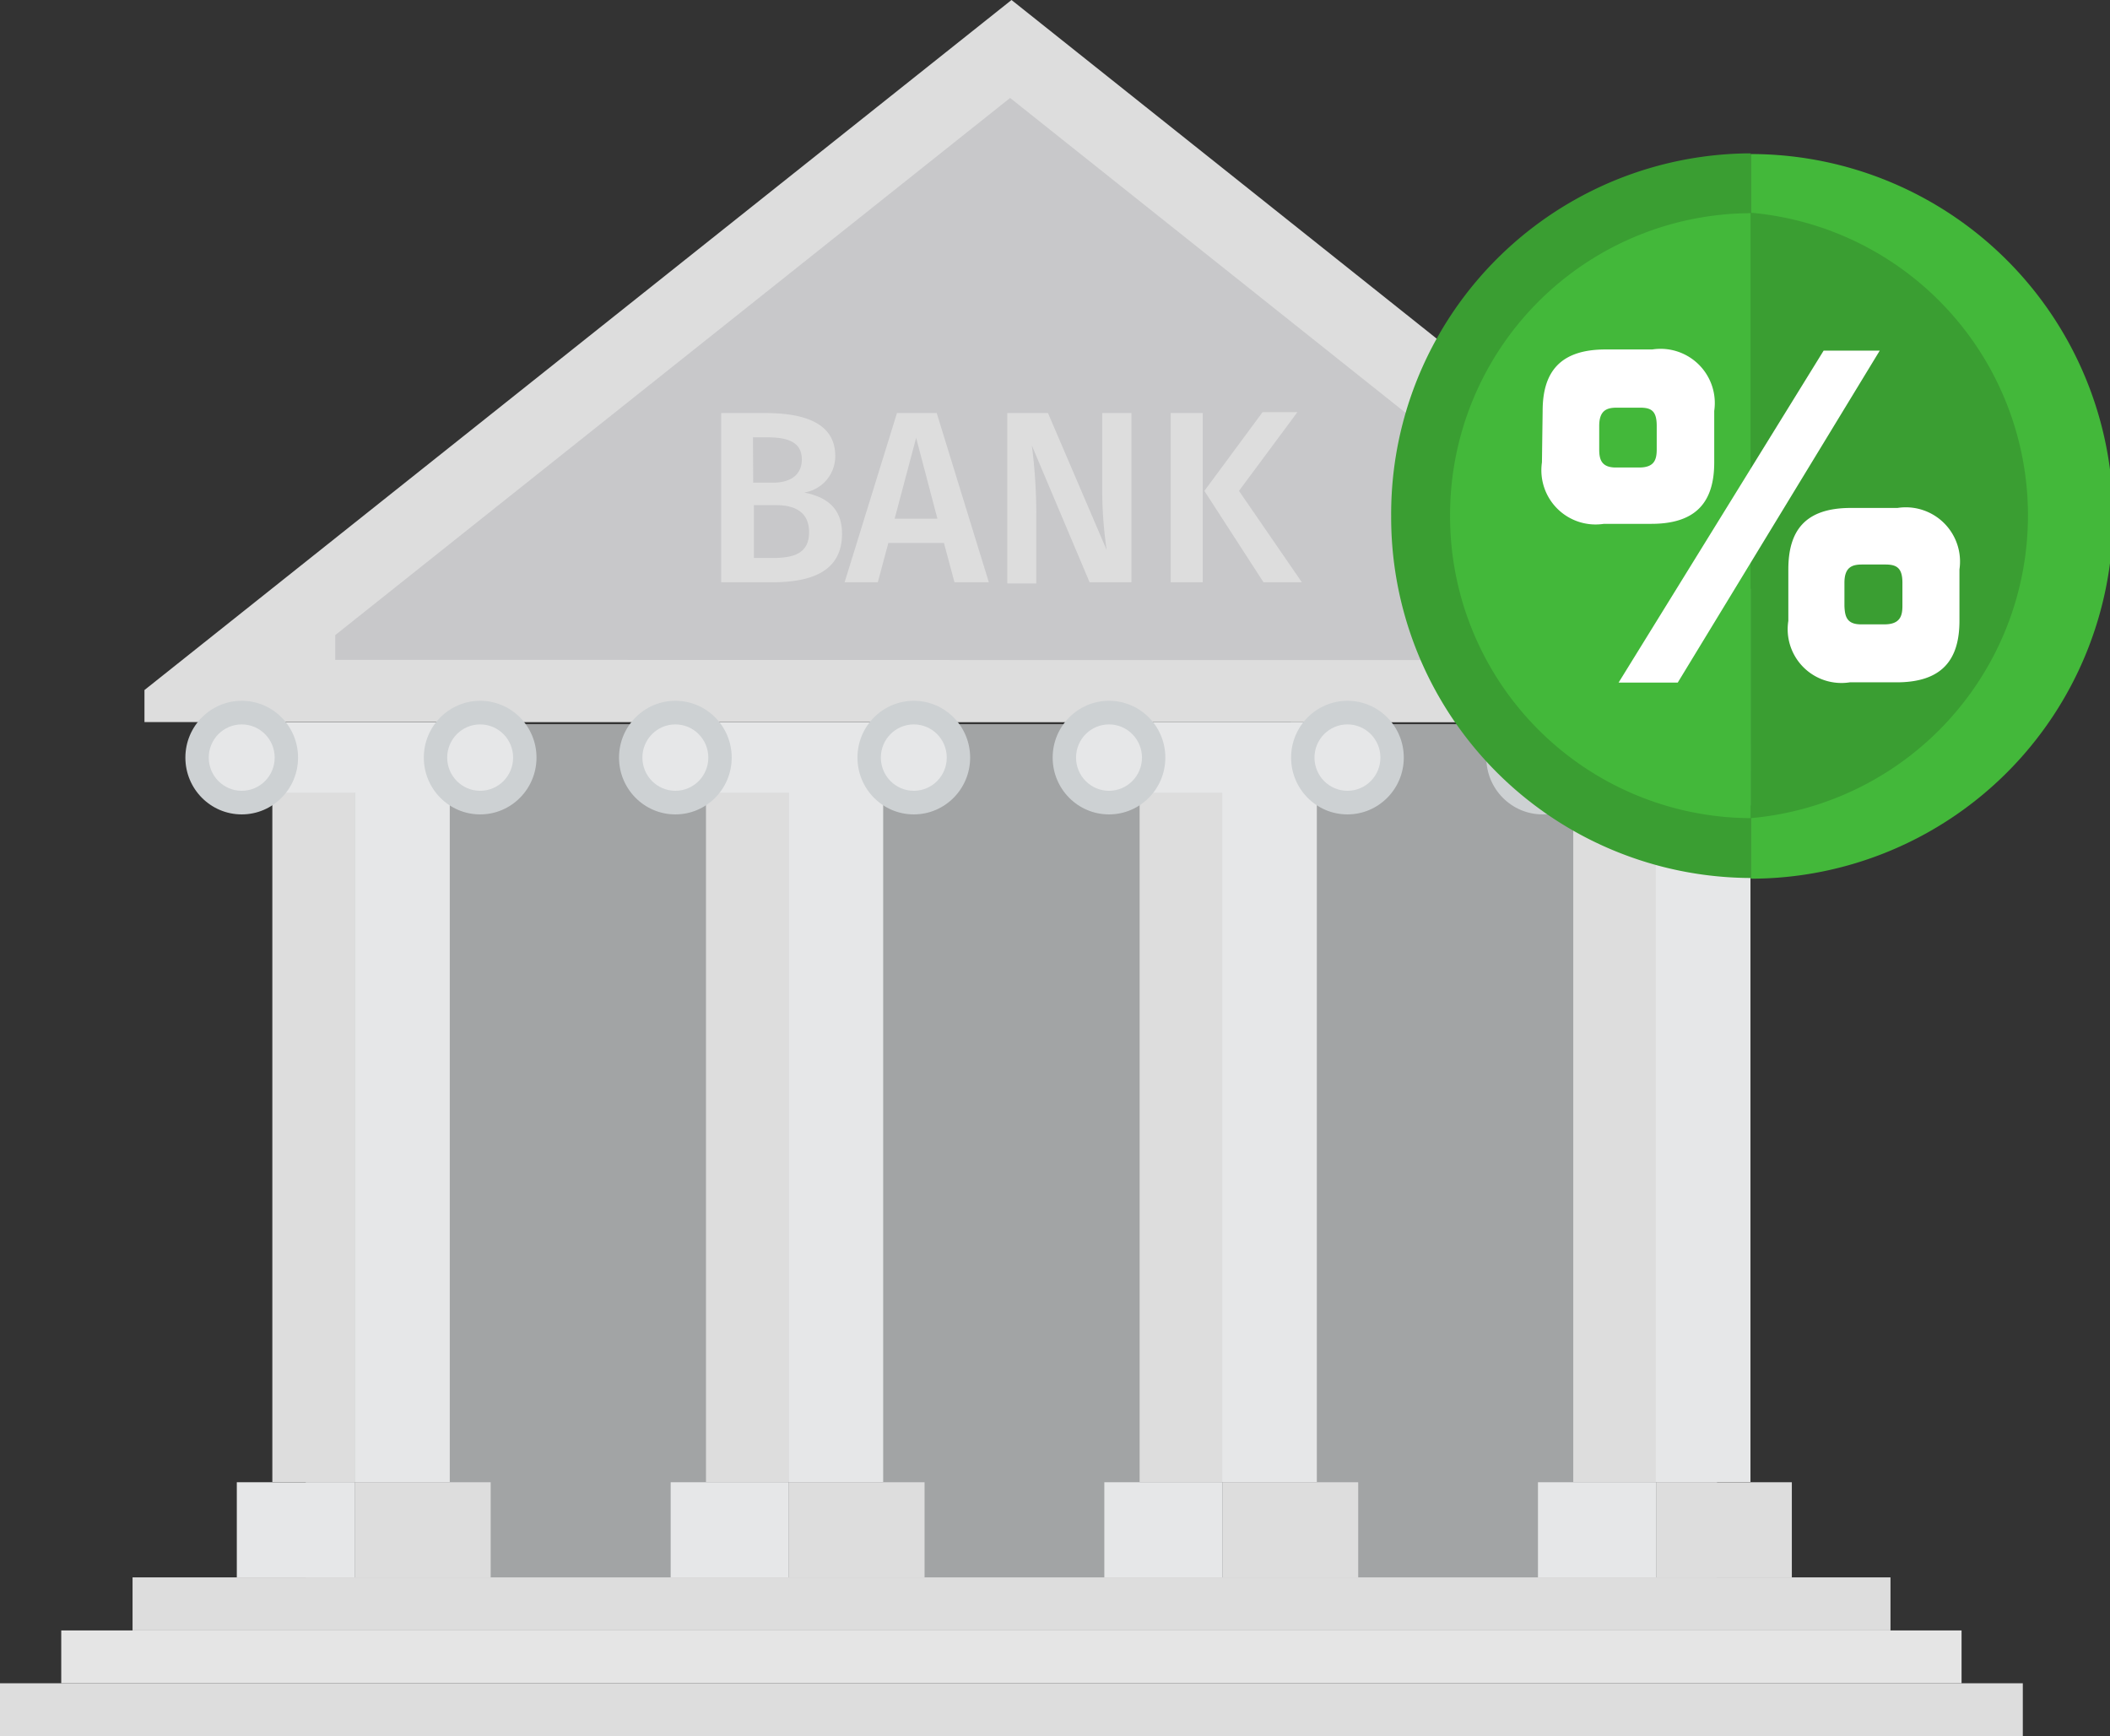 <svg id="Layer_1" data-name="Layer 1" xmlns="http://www.w3.org/2000/svg" viewBox="0 0 90.26 74.27"><rect x="0" y="0" width="90.26" height="74.27" fill="#333333" stroke="none"/><defs><style>.cls-1{fill:#a2a4a5;}.cls-2{fill:#ddd;}.cls-3{fill:#c8c8ca;}.cls-4{fill:#e6e7e8;}.cls-5{fill:#cdd1d3;}.cls-6{fill:#e5e5e5;}.cls-7{fill:#3a9e32;}.cls-8{fill:#43b83a;}.cls-9{fill:#fff;}</style></defs><title>bl</title><rect class="cls-1" x="13.08" y="30.98" width="60.37" height="36.78"/><polygon class="cls-2" points="79.84 29.13 43.27 0 6.18 29.52 6.18 30.89 79.84 30.9 79.84 29.13"/><polygon class="cls-3" points="71.68 26.86 43.21 4.19 14.34 27.17 14.34 28.23 71.68 28.24 71.68 26.86"/><rect class="cls-2" x="11.65" y="32.58" width="3.54" height="30.82"/><rect class="cls-4" x="15.18" y="32.58" width="4.06" height="30.82"/><rect class="cls-4" x="10.13" y="63.41" width="5.05" height="4.07"/><rect class="cls-2" x="15.19" y="63.41" width="5.8" height="4.07"/><rect class="cls-4" x="28.69" y="63.41" width="5.05" height="4.07"/><rect class="cls-2" x="33.75" y="63.41" width="5.8" height="4.07"/><rect class="cls-4" x="47.24" y="63.41" width="5.05" height="4.07"/><rect class="cls-2" x="52.3" y="63.41" width="5.8" height="4.07"/><rect class="cls-4" x="65.79" y="63.41" width="5.05" height="4.07"/><rect class="cls-2" x="70.85" y="63.41" width="5.8" height="4.07"/><rect class="cls-4" x="11.3" y="30.9" width="7.72" height="3.01"/><ellipse class="cls-5" cx="10.34" cy="32.41" rx="2.41" ry="2.43"/><ellipse class="cls-4" cx="10.34" cy="32.41" rx="1.41" ry="1.42"/><ellipse class="cls-5" cx="20.54" cy="32.41" rx="2.41" ry="2.43"/><ellipse class="cls-4" cx="20.54" cy="32.41" rx="1.41" ry="1.42"/><rect class="cls-2" x="30.2" y="32.58" width="3.54" height="30.82"/><rect class="cls-4" x="33.73" y="32.58" width="4.05" height="30.82"/><rect class="cls-4" x="29.85" y="30.9" width="7.72" height="3.01"/><ellipse class="cls-5" cx="28.89" cy="32.41" rx="2.41" ry="2.43"/><ellipse class="cls-4" cx="28.89" cy="32.41" rx="1.41" ry="1.42"/><ellipse class="cls-5" cx="39.09" cy="32.41" rx="2.41" ry="2.43"/><ellipse class="cls-4" cx="39.09" cy="32.41" rx="1.41" ry="1.42"/><rect class="cls-2" x="48.75" y="32.58" width="3.54" height="30.82"/><rect class="cls-4" x="52.28" y="32.58" width="4.05" height="30.82"/><rect class="cls-4" x="48.4" y="30.9" width="7.72" height="3.01"/><ellipse class="cls-5" cx="47.44" cy="32.41" rx="2.41" ry="2.43"/><ellipse class="cls-4" cx="47.44" cy="32.41" rx="1.41" ry="1.42"/><ellipse class="cls-5" cx="57.64" cy="32.41" rx="2.41" ry="2.43"/><ellipse class="cls-4" cx="57.64" cy="32.41" rx="1.41" ry="1.42"/><rect class="cls-2" x="67.3" y="32.58" width="3.54" height="30.82"/><rect class="cls-4" x="70.83" y="32.58" width="4.05" height="30.82"/><rect class="cls-4" x="66.95" y="30.9" width="7.72" height="3.01"/><ellipse class="cls-5" cx="65.99" cy="32.41" rx="2.41" ry="2.43"/><ellipse class="cls-4" cx="65.99" cy="32.41" rx="1.41" ry="1.42"/><ellipse class="cls-5" cx="76.19" cy="32.41" rx="2.41" ry="2.43"/><ellipse class="cls-4" cx="76.19" cy="32.41" rx="1.41" ry="1.42"/><polygon class="cls-2" points="5.67 67.48 5.67 68.57 5.67 69.75 80.87 69.75 80.87 68.57 80.87 67.48 5.67 67.48"/><polygon class="cls-6" points="2.62 69.75 2.62 70.84 2.62 72.01 83.91 72.01 83.91 70.84 83.91 69.75 2.62 69.75"/><polygon class="cls-2" points="0 72.01 0 73.1 0 74.27 86.53 74.27 86.53 73.1 86.53 72.01 0 72.01"/><path class="cls-2" d="M40.41,35.83c0,1.59-1.26,2.08-3,2.08H35.24V30.67h1.88c1.85,0,3,.52,3,1.84a1.57,1.57,0,0,1-1.33,1.56C39.59,34.23,40.41,34.62,40.41,35.83Zm-3.8-2.18h.84c.75,0,1.24-.33,1.24-1s-.5-.94-1.44-.94h-.65ZM39,35.77c0-.87-.61-1.16-1.41-1.16h-.95v2.26h.8C38.32,36.87,39,36.69,39,35.77Z" transform="translate(-4.39 -13)"/><path class="cls-2" d="M42.39,36.23l-.45,1.68H40.52l2.24-7.24h1.7l2.23,7.24H45.22l-.45-1.68Zm1.19-4.5-.92,3.46h1.83Z" transform="translate(-4.39 -13)"/><path class="cls-2" d="M51,37.91l-2.47-5.85a23.19,23.19,0,0,1,.19,2.9v3H47.48V30.67h1.74l2.51,5.86a18,18,0,0,1-.19-2.47V30.67h1.25v7.24Z" transform="translate(-4.39 -13)"/><path class="cls-2" d="M54.47,37.91V30.67h1.37v7.24Zm5.61,0H58.44L55.91,34l2.49-3.37h1.49L57.39,34Z" transform="translate(-4.39 -13)"/><path class="cls-7" d="M63.9,35.08A15.43,15.43,0,0,0,79.28,50.56v-31A15.43,15.43,0,0,0,63.9,35.08Z" transform="translate(-4.39 -13)"/><path class="cls-8" d="M79.28,19.59v31a15.48,15.48,0,0,0,0-31Z" transform="translate(-4.39 -13)"/><path class="cls-8" d="M66.42,35.08A12.91,12.91,0,0,0,79.28,48V22.12A12.91,12.91,0,0,0,66.42,35.08Z" transform="translate(-4.39 -13)"/><path class="cls-7" d="M79.28,22.12V48a13,13,0,0,0,0-25.9Z" transform="translate(-4.39 -13)"/><path class="cls-9" d="M70.38,30.58c0-1.65.73-2.63,2.69-2.63h2a2.32,2.32,0,0,1,2.65,2.63v2.2c0,1.65-.73,2.63-2.69,2.63H73a2.32,2.32,0,0,1-2.65-2.63ZM73.51,33h1c.66,0,.75-.35.75-.78v-1c0-.64-.23-.78-.71-.78h-1c-.43,0-.75.12-.75.78v1C72.8,32.62,72.87,33,73.51,33Zm8.89-5h2.4L76.16,42.2H73.63Zm-1.51,9.36c0-1.65.71-2.63,2.67-2.63h2a2.32,2.32,0,0,1,2.65,2.63v2.2c0,1.65-.73,2.63-2.69,2.63h-2a2.3,2.3,0,0,1-2.63-2.63ZM84,39.71h1c.66,0,.77-.35.77-.78v-1c0-.64-.25-.78-.73-.78h-1c-.43,0-.75.12-.75.78v1C83.31,39.36,83.38,39.71,84,39.71Z" transform="translate(-4.39 -13)"/></svg>